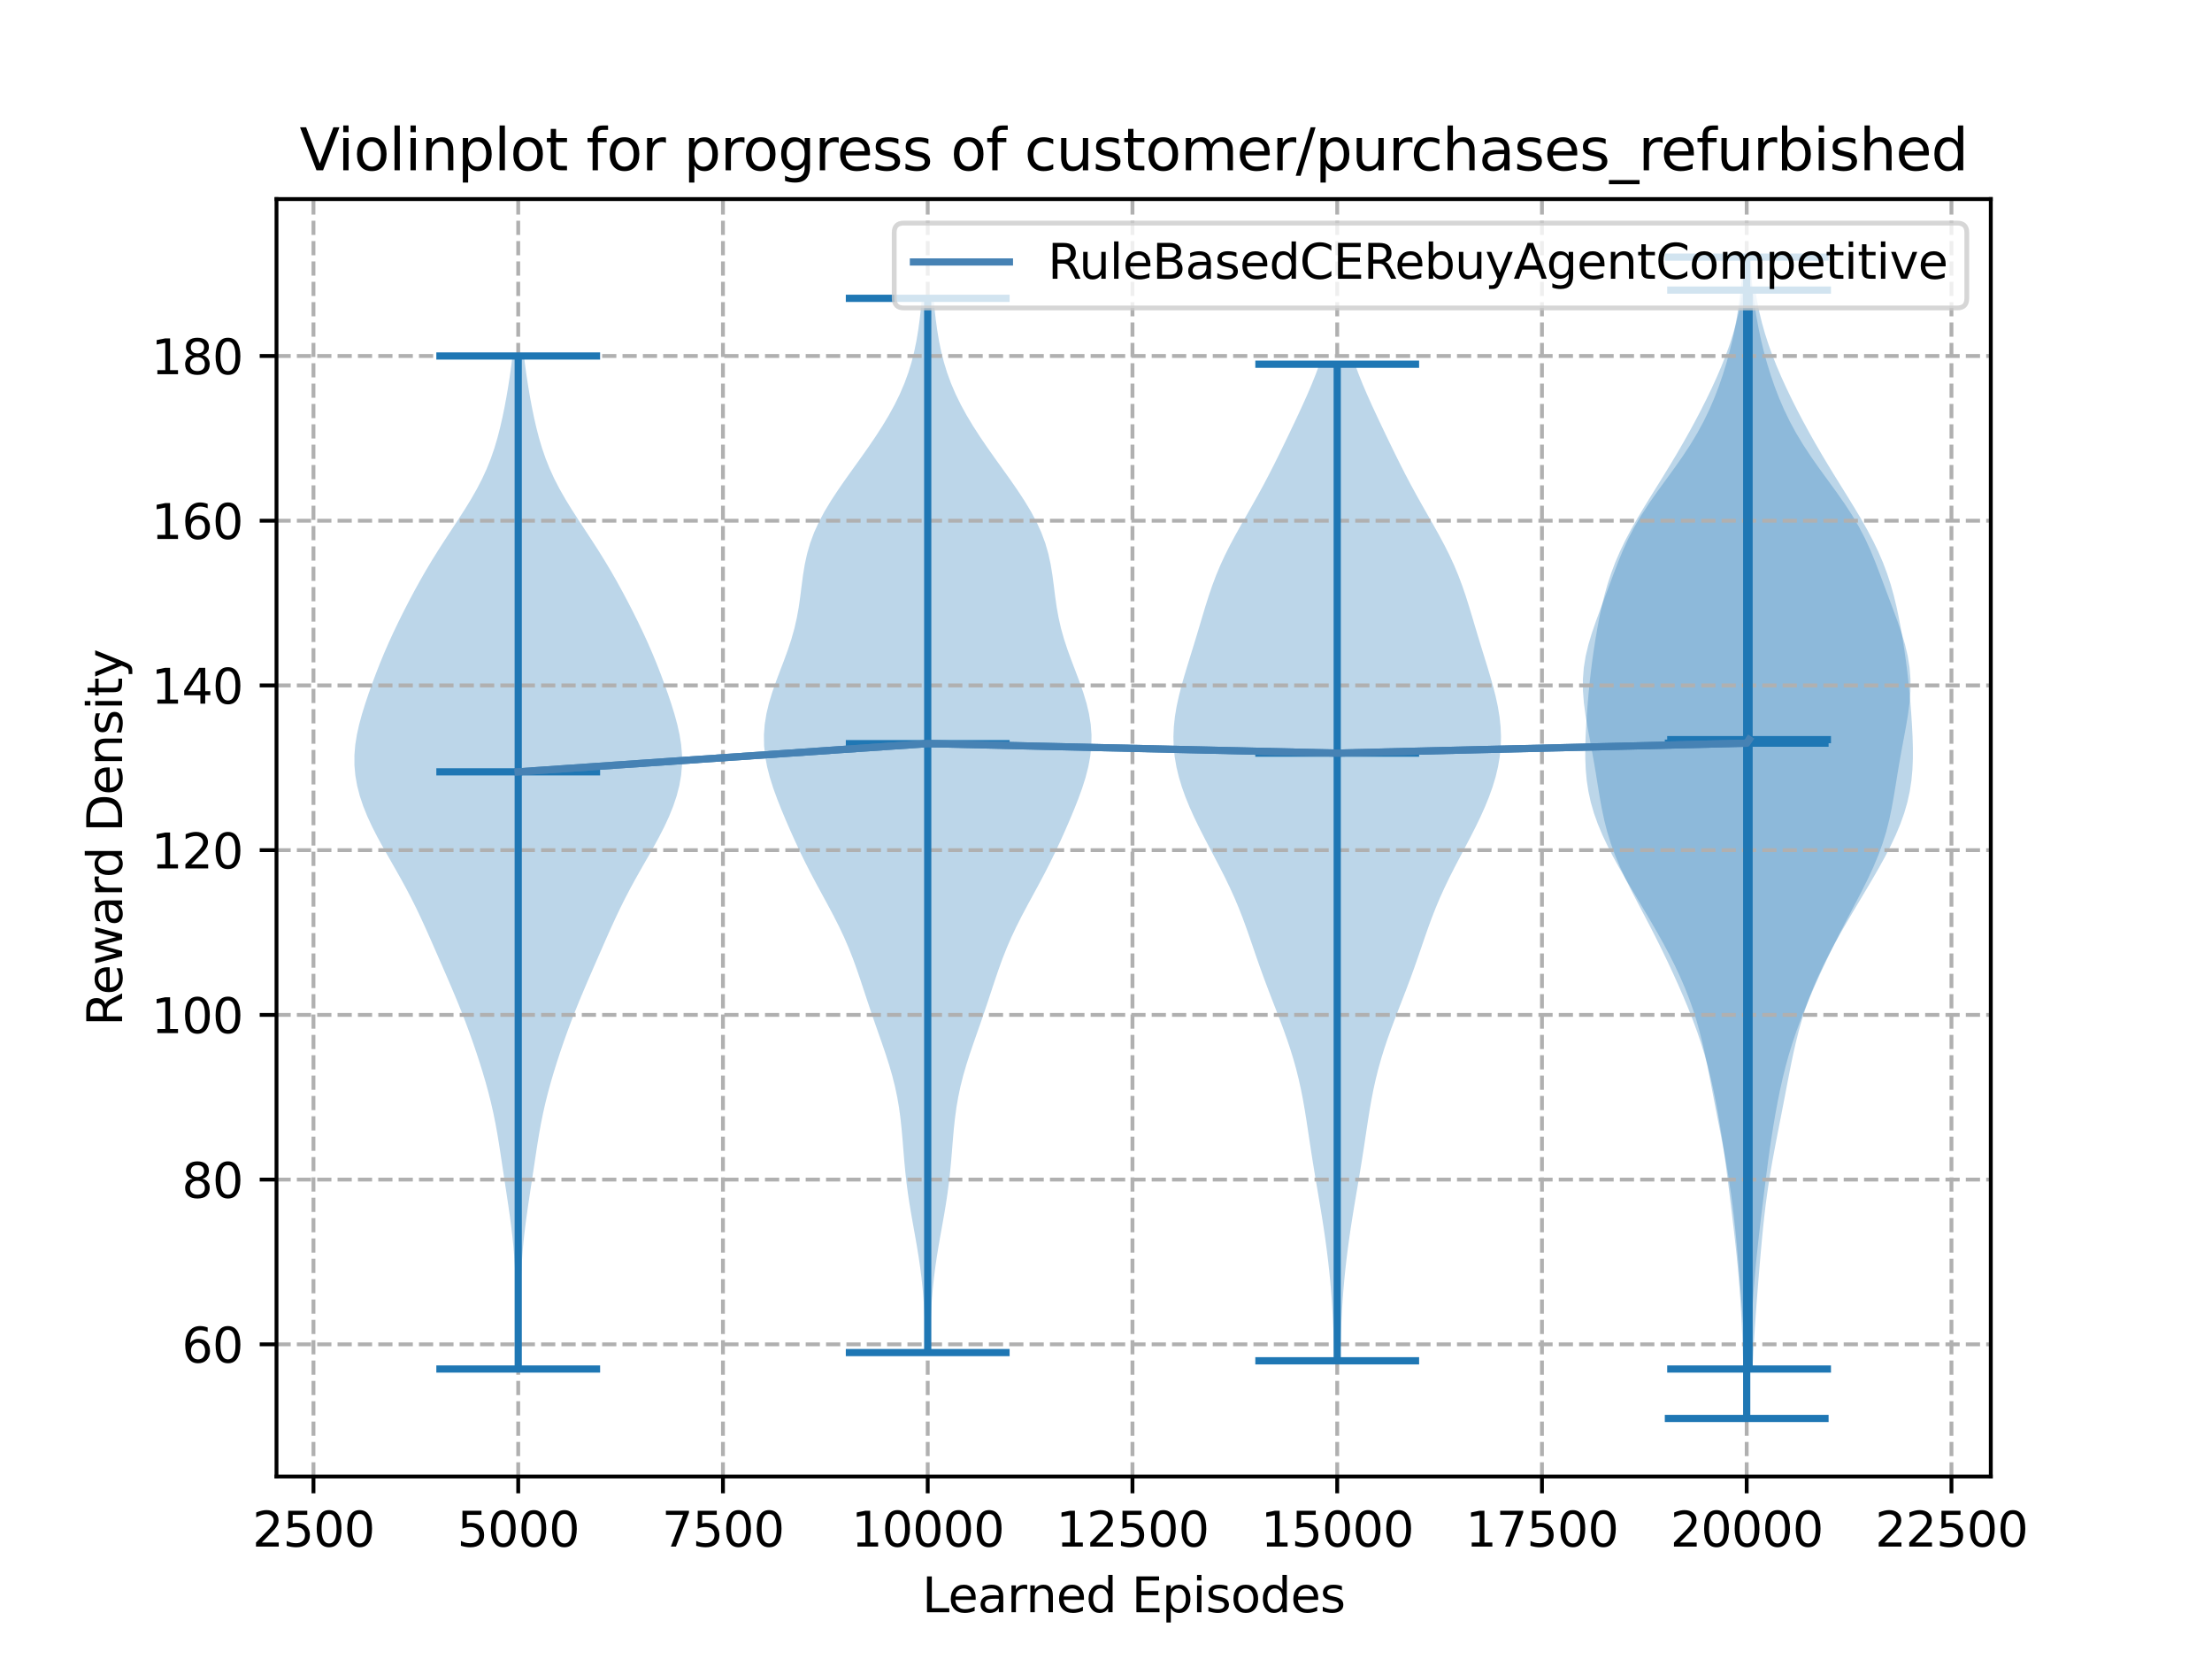 <?xml version="1.0" encoding="utf-8" standalone="no"?>
<!DOCTYPE svg PUBLIC "-//W3C//DTD SVG 1.1//EN"
  "http://www.w3.org/Graphics/SVG/1.1/DTD/svg11.dtd">
<svg xmlns:xlink="http://www.w3.org/1999/xlink" width="460.8pt" height="345.6pt" viewBox="0 0 460.8 345.6" xmlns="http://www.w3.org/2000/svg" version="1.1">
 <defs>
  <style type="text/css">*{stroke-linejoin: round; stroke-linecap: butt}</style>
 </defs>
 <g id="figure_1">
  <g id="patch_1">
   <path d="M 0 345.6 
L 460.8 345.6 
L 460.8 0 
L 0 0 
z
" style="fill: #ffffff"/>
  </g>
  <g id="axes_1">
   <g id="patch_2">
    <path d="M 57.6 307.584 
L 414.72 307.584 
L 414.72 41.472 
L 57.6 41.472 
z
" style="fill: #ffffff"/>
   </g>
   <g id="PolyCollection_1">
    <path d="M 108.314 285.194 
L 107.596 285.194 
L 107.567 283.062 
L 107.545 280.93 
L 107.529 278.798 
L 107.518 276.667 
L 107.507 274.535 
L 107.492 272.403 
L 107.467 270.272 
L 107.423 268.14 
L 107.355 266.008 
L 107.255 263.877 
L 107.118 261.745 
L 106.942 259.613 
L 106.726 257.482 
L 106.474 255.35 
L 106.191 253.218 
L 105.885 251.087 
L 105.567 248.955 
L 105.243 246.823 
L 104.921 244.692 
L 104.601 242.56 
L 104.28 240.428 
L 103.949 238.297 
L 103.597 236.165 
L 103.21 234.033 
L 102.779 231.901 
L 102.296 229.77 
L 101.762 227.638 
L 101.178 225.506 
L 100.551 223.375 
L 99.887 221.243 
L 99.189 219.111 
L 98.459 216.98 
L 97.697 214.848 
L 96.901 212.716 
L 96.071 210.585 
L 95.207 208.453 
L 94.316 206.321 
L 93.404 204.19 
L 92.479 202.058 
L 91.55 199.926 
L 90.618 197.795 
L 89.681 195.663 
L 88.732 193.531 
L 87.758 191.399 
L 86.746 189.268 
L 85.685 187.136 
L 84.569 185.004 
L 83.402 182.873 
L 82.198 180.741 
L 80.977 178.609 
L 79.769 176.478 
L 78.605 174.346 
L 77.516 172.214 
L 76.529 170.083 
L 75.669 167.951 
L 74.954 165.819 
L 74.402 163.688 
L 74.027 161.556 
L 73.836 159.424 
L 73.833 157.293 
L 74.009 155.161 
L 74.348 153.029 
L 74.823 150.898 
L 75.406 148.766 
L 76.067 146.634 
L 76.783 144.502 
L 77.543 142.371 
L 78.34 140.239 
L 79.177 138.107 
L 80.059 135.976 
L 80.989 133.844 
L 81.967 131.712 
L 82.988 129.581 
L 84.048 127.449 
L 85.144 125.317 
L 86.275 123.186 
L 87.447 121.054 
L 88.667 118.922 
L 89.939 116.791 
L 91.265 114.659 
L 92.637 112.527 
L 94.037 110.396 
L 95.439 108.264 
L 96.812 106.132 
L 98.121 104 
L 99.337 101.869 
L 100.438 99.737 
L 101.413 97.605 
L 102.263 95.474 
L 102.996 93.342 
L 103.629 91.21 
L 104.181 89.079 
L 104.668 86.947 
L 105.105 84.815 
L 105.502 82.684 
L 105.864 80.552 
L 106.194 78.42 
L 106.494 76.289 
L 106.762 74.157 
L 109.147 74.157 
L 109.147 74.157 
L 109.416 76.289 
L 109.715 78.42 
L 110.046 80.552 
L 110.408 82.684 
L 110.805 84.815 
L 111.242 86.947 
L 111.729 89.079 
L 112.28 91.21 
L 112.914 93.342 
L 113.647 95.474 
L 114.497 97.605 
L 115.472 99.737 
L 116.573 101.869 
L 117.789 104 
L 119.098 106.132 
L 120.471 108.264 
L 121.873 110.396 
L 123.273 112.527 
L 124.644 114.659 
L 125.97 116.791 
L 127.243 118.922 
L 128.462 121.054 
L 129.634 123.186 
L 130.766 125.317 
L 131.862 127.449 
L 132.922 129.581 
L 133.943 131.712 
L 134.92 133.844 
L 135.85 135.976 
L 136.733 138.107 
L 137.57 140.239 
L 138.367 142.371 
L 139.126 144.502 
L 139.843 146.634 
L 140.504 148.766 
L 141.086 150.898 
L 141.562 153.029 
L 141.901 155.161 
L 142.077 157.293 
L 142.073 159.424 
L 141.883 161.556 
L 141.507 163.688 
L 140.956 165.819 
L 140.241 167.951 
L 139.38 170.083 
L 138.394 172.214 
L 137.304 174.346 
L 136.141 176.478 
L 134.933 178.609 
L 133.712 180.741 
L 132.507 182.873 
L 131.341 185.004 
L 130.225 187.136 
L 129.164 189.268 
L 128.152 191.399 
L 127.178 193.531 
L 126.229 195.663 
L 125.292 197.795 
L 124.36 199.926 
L 123.43 202.058 
L 122.506 204.19 
L 121.594 206.321 
L 120.702 208.453 
L 119.839 210.585 
L 119.008 212.716 
L 118.212 214.848 
L 117.45 216.98 
L 116.721 219.111 
L 116.023 221.243 
L 115.358 223.375 
L 114.731 225.506 
L 114.148 227.638 
L 113.613 229.77 
L 113.131 231.901 
L 112.7 234.033 
L 112.313 236.165 
L 111.961 238.297 
L 111.63 240.428 
L 111.309 242.56 
L 110.989 244.692 
L 110.666 246.823 
L 110.343 248.955 
L 110.024 251.087 
L 109.719 253.218 
L 109.436 255.35 
L 109.184 257.482 
L 108.968 259.613 
L 108.792 261.745 
L 108.655 263.877 
L 108.555 266.008 
L 108.486 268.14 
L 108.443 270.272 
L 108.417 272.403 
L 108.402 274.535 
L 108.392 276.667 
L 108.38 278.798 
L 108.365 280.93 
L 108.343 283.062 
L 108.314 285.194 
z
" clip-path="url(#p8c1a669b69)" style="fill: #1f77b4; fill-opacity: 0.3"/>
   </g>
   <g id="PolyCollection_2">
    <path d="M 193.651 281.762 
L 192.869 281.762 
L 192.811 279.544 
L 192.74 277.325 
L 192.651 275.107 
L 192.536 272.889 
L 192.388 270.67 
L 192.2 268.452 
L 191.966 266.234 
L 191.686 264.015 
L 191.361 261.797 
L 190.999 259.579 
L 190.611 257.36 
L 190.213 255.142 
L 189.822 252.924 
L 189.453 250.705 
L 189.12 248.487 
L 188.83 246.269 
L 188.585 244.05 
L 188.377 241.832 
L 188.194 239.614 
L 188.017 237.395 
L 187.821 235.177 
L 187.583 232.959 
L 187.282 230.74 
L 186.902 228.522 
L 186.431 226.304 
L 185.871 224.085 
L 185.228 221.867 
L 184.519 219.649 
L 183.765 217.43 
L 182.989 215.212 
L 182.211 212.994 
L 181.447 210.775 
L 180.702 208.557 
L 179.97 206.339 
L 179.236 204.12 
L 178.478 201.902 
L 177.672 199.684 
L 176.796 197.465 
L 175.836 195.247 
L 174.79 193.029 
L 173.667 190.81 
L 172.488 188.592 
L 171.283 186.374 
L 170.08 184.155 
L 168.905 181.937 
L 167.773 179.719 
L 166.689 177.5 
L 165.652 175.282 
L 164.654 173.064 
L 163.691 170.845 
L 162.765 168.627 
L 161.889 166.409 
L 161.084 164.19 
L 160.379 161.972 
L 159.807 159.754 
L 159.396 157.535 
L 159.169 155.317 
L 159.138 153.099 
L 159.306 150.88 
L 159.665 148.662 
L 160.195 146.444 
L 160.868 144.225 
L 161.645 142.007 
L 162.48 139.789 
L 163.326 137.57 
L 164.134 135.352 
L 164.864 133.133 
L 165.488 130.915 
L 165.994 128.697 
L 166.393 126.478 
L 166.71 124.26 
L 166.988 122.042 
L 167.281 119.823 
L 167.642 117.605 
L 168.123 115.387 
L 168.762 113.168 
L 169.584 110.95 
L 170.593 108.732 
L 171.78 106.513 
L 173.12 104.295 
L 174.578 102.077 
L 176.118 99.858 
L 177.701 97.64 
L 179.291 95.422 
L 180.856 93.203 
L 182.367 90.985 
L 183.8 88.767 
L 185.135 86.548 
L 186.352 84.33 
L 187.44 82.112 
L 188.391 79.893 
L 189.204 77.675 
L 189.886 75.457 
L 190.447 73.238 
L 190.905 71.02 
L 191.276 68.802 
L 191.581 66.583 
L 191.836 64.365 
L 192.055 62.147 
L 194.465 62.147 
L 194.465 62.147 
L 194.684 64.365 
L 194.939 66.583 
L 195.244 68.802 
L 195.615 71.02 
L 196.073 73.238 
L 196.634 75.457 
L 197.316 77.675 
L 198.129 79.893 
L 199.08 82.112 
L 200.168 84.33 
L 201.385 86.548 
L 202.72 88.767 
L 204.153 90.985 
L 205.664 93.203 
L 207.229 95.422 
L 208.819 97.64 
L 210.402 99.858 
L 211.942 102.077 
L 213.4 104.295 
L 214.74 106.513 
L 215.927 108.732 
L 216.936 110.95 
L 217.758 113.168 
L 218.397 115.387 
L 218.878 117.605 
L 219.239 119.823 
L 219.532 122.042 
L 219.81 124.26 
L 220.127 126.478 
L 220.526 128.697 
L 221.032 130.915 
L 221.656 133.133 
L 222.386 135.352 
L 223.194 137.57 
L 224.04 139.789 
L 224.875 142.007 
L 225.652 144.225 
L 226.325 146.444 
L 226.855 148.662 
L 227.214 150.88 
L 227.382 153.099 
L 227.351 155.317 
L 227.124 157.535 
L 226.713 159.754 
L 226.141 161.972 
L 225.436 164.19 
L 224.631 166.409 
L 223.755 168.627 
L 222.829 170.845 
L 221.866 173.064 
L 220.868 175.282 
L 219.831 177.5 
L 218.747 179.719 
L 217.615 181.937 
L 216.44 184.155 
L 215.237 186.374 
L 214.032 188.592 
L 212.853 190.81 
L 211.73 193.029 
L 210.684 195.247 
L 209.724 197.465 
L 208.848 199.684 
L 208.042 201.902 
L 207.284 204.12 
L 206.551 206.339 
L 205.818 208.557 
L 205.073 210.775 
L 204.309 212.994 
L 203.531 215.212 
L 202.755 217.43 
L 202.001 219.649 
L 201.292 221.867 
L 200.649 224.085 
L 200.089 226.304 
L 199.618 228.522 
L 199.238 230.74 
L 198.937 232.959 
L 198.699 235.177 
L 198.504 237.395 
L 198.326 239.614 
L 198.143 241.832 
L 197.935 244.05 
L 197.69 246.269 
L 197.4 248.487 
L 197.067 250.705 
L 196.698 252.924 
L 196.307 255.142 
L 195.909 257.36 
L 195.521 259.579 
L 195.159 261.797 
L 194.834 264.015 
L 194.554 266.234 
L 194.32 268.452 
L 194.132 270.67 
L 193.984 272.889 
L 193.869 275.107 
L 193.78 277.325 
L 193.709 279.544 
L 193.651 281.762 
z
" clip-path="url(#p8c1a669b69)" style="fill: #1f77b4; fill-opacity: 0.3"/>
   </g>
   <g id="PolyCollection_3">
    <path d="M 279.139 283.478 
L 277.991 283.478 
L 277.924 281.381 
L 277.851 279.284 
L 277.771 277.187 
L 277.677 275.09 
L 277.566 272.993 
L 277.434 270.896 
L 277.277 268.799 
L 277.094 266.702 
L 276.885 264.605 
L 276.65 262.508 
L 276.39 260.411 
L 276.108 258.314 
L 275.804 256.217 
L 275.482 254.119 
L 275.144 252.022 
L 274.794 249.925 
L 274.439 247.828 
L 274.084 245.731 
L 273.735 243.634 
L 273.396 241.537 
L 273.069 239.44 
L 272.751 237.343 
L 272.437 235.246 
L 272.116 233.149 
L 271.777 231.052 
L 271.407 228.955 
L 270.994 226.858 
L 270.528 224.761 
L 270.003 222.664 
L 269.415 220.567 
L 268.766 218.47 
L 268.06 216.373 
L 267.308 214.276 
L 266.52 212.179 
L 265.711 210.082 
L 264.897 207.985 
L 264.092 205.888 
L 263.306 203.791 
L 262.545 201.694 
L 261.808 199.597 
L 261.087 197.5 
L 260.368 195.403 
L 259.633 193.306 
L 258.863 191.209 
L 258.042 189.112 
L 257.158 187.015 
L 256.208 184.918 
L 255.196 182.821 
L 254.133 180.724 
L 253.038 178.627 
L 251.931 176.53 
L 250.834 174.433 
L 249.768 172.336 
L 248.754 170.239 
L 247.811 168.142 
L 246.955 166.045 
L 246.203 163.948 
L 245.57 161.851 
L 245.069 159.754 
L 244.711 157.657 
L 244.502 155.559 
L 244.443 153.462 
L 244.532 151.365 
L 244.758 149.268 
L 245.107 147.171 
L 245.56 145.074 
L 246.095 142.977 
L 246.689 140.88 
L 247.32 138.783 
L 247.967 136.686 
L 248.615 134.589 
L 249.254 132.492 
L 249.883 130.395 
L 250.507 128.298 
L 251.142 126.201 
L 251.807 124.104 
L 252.524 122.007 
L 253.312 119.91 
L 254.186 117.813 
L 255.151 115.716 
L 256.201 113.619 
L 257.323 111.522 
L 258.494 109.425 
L 259.689 107.328 
L 260.883 105.231 
L 262.058 103.134 
L 263.2 101.037 
L 264.305 98.94 
L 265.376 96.843 
L 266.42 94.746 
L 267.444 92.649 
L 268.454 90.552 
L 269.455 88.455 
L 270.444 86.358 
L 271.413 84.261 
L 272.353 82.164 
L 273.25 80.067 
L 274.09 77.97 
L 274.862 75.873 
L 282.269 75.873 
L 282.269 75.873 
L 283.04 77.97 
L 283.881 80.067 
L 284.777 82.164 
L 285.717 84.261 
L 286.687 86.358 
L 287.675 88.455 
L 288.676 90.552 
L 289.687 92.649 
L 290.711 94.746 
L 291.754 96.843 
L 292.825 98.94 
L 293.931 101.037 
L 295.073 103.134 
L 296.247 105.231 
L 297.442 107.328 
L 298.637 109.425 
L 299.807 111.522 
L 300.929 113.619 
L 301.98 115.716 
L 302.944 117.813 
L 303.818 119.91 
L 304.606 122.007 
L 305.323 124.104 
L 305.988 126.201 
L 306.623 128.298 
L 307.248 130.395 
L 307.877 132.492 
L 308.516 134.589 
L 309.164 136.686 
L 309.811 138.783 
L 310.442 140.88 
L 311.036 142.977 
L 311.571 145.074 
L 312.024 147.171 
L 312.373 149.268 
L 312.599 151.365 
L 312.687 153.462 
L 312.629 155.559 
L 312.42 157.657 
L 312.062 159.754 
L 311.561 161.851 
L 310.928 163.948 
L 310.176 166.045 
L 309.32 168.142 
L 308.376 170.239 
L 307.362 172.336 
L 306.296 174.433 
L 305.199 176.53 
L 304.092 178.627 
L 302.997 180.724 
L 301.935 182.821 
L 300.923 184.918 
L 299.972 187.015 
L 299.089 189.112 
L 298.267 191.209 
L 297.497 193.306 
L 296.762 195.403 
L 296.044 197.5 
L 295.323 199.597 
L 294.586 201.694 
L 293.825 203.791 
L 293.039 205.888 
L 292.233 207.985 
L 291.419 210.082 
L 290.61 212.179 
L 289.823 214.276 
L 289.07 216.373 
L 288.365 218.47 
L 287.716 220.567 
L 287.128 222.664 
L 286.602 224.761 
L 286.136 226.858 
L 285.723 228.955 
L 285.353 231.052 
L 285.014 233.149 
L 284.693 235.246 
L 284.379 237.343 
L 284.061 239.44 
L 283.734 241.537 
L 283.395 243.634 
L 283.046 245.731 
L 282.691 247.828 
L 282.336 249.925 
L 281.987 252.022 
L 281.649 254.119 
L 281.326 256.217 
L 281.023 258.314 
L 280.74 260.411 
L 280.481 262.508 
L 280.246 264.605 
L 280.036 266.702 
L 279.853 268.799 
L 279.697 270.896 
L 279.564 272.993 
L 279.453 275.09 
L 279.36 277.187 
L 279.279 279.284 
L 279.207 281.381 
L 279.139 283.478 
z
" clip-path="url(#p8c1a669b69)" style="fill: #1f77b4; fill-opacity: 0.3"/>
   </g>
   <g id="PolyCollection_4">
    <path d="M 364.318 295.488 
L 363.423 295.488 
L 363.364 293.044 
L 363.306 290.601 
L 363.246 288.157 
L 363.182 285.713 
L 363.112 283.27 
L 363.033 280.826 
L 362.942 278.383 
L 362.836 275.939 
L 362.712 273.495 
L 362.567 271.052 
L 362.398 268.608 
L 362.206 266.164 
L 361.988 263.721 
L 361.746 261.277 
L 361.485 258.833 
L 361.208 256.39 
L 360.92 253.946 
L 360.625 251.503 
L 360.327 249.059 
L 360.024 246.615 
L 359.713 244.172 
L 359.39 241.728 
L 359.049 239.284 
L 358.685 236.841 
L 358.295 234.397 
L 357.875 231.953 
L 357.421 229.51 
L 356.926 227.066 
L 356.38 224.623 
L 355.775 222.179 
L 355.1 219.735 
L 354.348 217.292 
L 353.52 214.848 
L 352.618 212.404 
L 351.652 209.961 
L 350.631 207.517 
L 349.566 205.073 
L 348.461 202.63 
L 347.32 200.186 
L 346.142 197.743 
L 344.925 195.299 
L 343.674 192.855 
L 342.397 190.412 
L 341.113 187.968 
L 339.845 185.524 
L 338.627 183.081 
L 337.491 180.637 
L 336.466 178.193 
L 335.574 175.75 
L 334.82 173.306 
L 334.196 170.863 
L 333.679 168.419 
L 333.238 165.975 
L 332.835 163.532 
L 332.44 161.088 
L 332.027 158.644 
L 331.59 156.201 
L 331.134 153.757 
L 330.683 151.313 
L 330.274 148.87 
L 329.952 146.426 
L 329.763 143.983 
L 329.748 141.539 
L 329.934 139.095 
L 330.326 136.652 
L 330.91 134.208 
L 331.648 131.764 
L 332.493 129.321 
L 333.395 126.877 
L 334.313 124.433 
L 335.226 121.99 
L 336.138 119.546 
L 337.076 117.103 
L 338.082 114.659 
L 339.202 112.215 
L 340.473 109.772 
L 341.912 107.328 
L 343.507 104.884 
L 345.222 102.441 
L 347 99.997 
L 348.777 97.553 
L 350.493 95.11 
L 352.102 92.666 
L 353.573 90.223 
L 354.899 87.779 
L 356.082 85.335 
L 357.135 82.892 
L 358.075 80.448 
L 358.914 78.004 
L 359.664 75.561 
L 360.331 73.117 
L 360.919 70.673 
L 361.433 68.23 
L 361.875 65.786 
L 362.25 63.343 
L 362.563 60.899 
L 362.821 58.455 
L 363.032 56.012 
L 363.203 53.568 
L 364.538 53.568 
L 364.538 53.568 
L 364.709 56.012 
L 364.92 58.455 
L 365.178 60.899 
L 365.491 63.343 
L 365.866 65.786 
L 366.308 68.23 
L 366.822 70.673 
L 367.41 73.117 
L 368.077 75.561 
L 368.827 78.004 
L 369.666 80.448 
L 370.606 82.892 
L 371.659 85.335 
L 372.842 87.779 
L 374.167 90.223 
L 375.639 92.666 
L 377.248 95.11 
L 378.964 97.553 
L 380.741 99.997 
L 382.519 102.441 
L 384.234 104.884 
L 385.829 107.328 
L 387.268 109.772 
L 388.539 112.215 
L 389.659 114.659 
L 390.665 117.103 
L 391.602 119.546 
L 392.515 121.99 
L 393.428 124.433 
L 394.346 126.877 
L 395.248 129.321 
L 396.093 131.764 
L 396.831 134.208 
L 397.414 136.652 
L 397.807 139.095 
L 397.993 141.539 
L 397.978 143.983 
L 397.789 146.426 
L 397.467 148.87 
L 397.058 151.313 
L 396.607 153.757 
L 396.151 156.201 
L 395.714 158.644 
L 395.301 161.088 
L 394.906 163.532 
L 394.503 165.975 
L 394.062 168.419 
L 393.545 170.863 
L 392.921 173.306 
L 392.167 175.75 
L 391.274 178.193 
L 390.25 180.637 
L 389.114 183.081 
L 387.896 185.524 
L 386.628 187.968 
L 385.343 190.412 
L 384.067 192.855 
L 382.816 195.299 
L 381.599 197.743 
L 380.421 200.186 
L 379.279 202.63 
L 378.175 205.073 
L 377.109 207.517 
L 376.089 209.961 
L 375.123 212.404 
L 374.221 214.848 
L 373.392 217.292 
L 372.641 219.735 
L 371.966 222.179 
L 371.361 224.623 
L 370.815 227.066 
L 370.32 229.51 
L 369.866 231.953 
L 369.446 234.397 
L 369.056 236.841 
L 368.692 239.284 
L 368.351 241.728 
L 368.028 244.172 
L 367.717 246.615 
L 367.414 249.059 
L 367.115 251.503 
L 366.821 253.946 
L 366.533 256.39 
L 366.256 258.833 
L 365.994 261.277 
L 365.753 263.721 
L 365.535 266.164 
L 365.342 268.608 
L 365.174 271.052 
L 365.029 273.495 
L 364.905 275.939 
L 364.799 278.383 
L 364.708 280.826 
L 364.629 283.27 
L 364.559 285.713 
L 364.495 288.157 
L 364.435 290.601 
L 364.377 293.044 
L 364.318 295.488 
z
" clip-path="url(#p8c1a669b69)" style="fill: #1f77b4; fill-opacity: 0.3"/>
   </g>
   <g id="PolyCollection_5">
    <path d="M 365.075 285.194 
L 363.656 285.194 
L 363.539 282.923 
L 363.413 280.653 
L 363.277 278.383 
L 363.13 276.112 
L 362.972 273.842 
L 362.805 271.572 
L 362.629 269.301 
L 362.447 267.031 
L 362.26 264.761 
L 362.069 262.49 
L 361.87 260.22 
L 361.662 257.95 
L 361.44 255.679 
L 361.196 253.409 
L 360.926 251.139 
L 360.626 248.868 
L 360.293 246.598 
L 359.929 244.328 
L 359.537 242.057 
L 359.121 239.787 
L 358.689 237.517 
L 358.248 235.246 
L 357.804 232.976 
L 357.361 230.706 
L 356.923 228.435 
L 356.487 226.165 
L 356.049 223.895 
L 355.597 221.624 
L 355.121 219.354 
L 354.605 217.084 
L 354.034 214.813 
L 353.394 212.543 
L 352.675 210.273 
L 351.869 208.002 
L 350.974 205.732 
L 349.99 203.462 
L 348.923 201.191 
L 347.78 198.921 
L 346.57 196.651 
L 345.304 194.38 
L 343.995 192.11 
L 342.655 189.84 
L 341.3 187.569 
L 339.944 185.299 
L 338.605 183.029 
L 337.301 180.758 
L 336.053 178.488 
L 334.882 176.218 
L 333.81 173.947 
L 332.86 171.677 
L 332.05 169.407 
L 331.393 167.136 
L 330.894 164.866 
L 330.547 162.596 
L 330.338 160.325 
L 330.245 158.055 
L 330.243 155.785 
L 330.308 153.514 
L 330.419 151.244 
L 330.563 148.974 
L 330.734 146.703 
L 330.93 144.433 
L 331.154 142.163 
L 331.41 139.892 
L 331.699 137.622 
L 332.02 135.352 
L 332.375 133.082 
L 332.766 130.811 
L 333.198 128.541 
L 333.682 126.271 
L 334.235 124 
L 334.873 121.73 
L 335.614 119.46 
L 336.47 117.189 
L 337.446 114.919 
L 338.54 112.649 
L 339.739 110.378 
L 341.027 108.108 
L 342.379 105.838 
L 343.772 103.567 
L 345.182 101.297 
L 346.588 99.027 
L 347.975 96.756 
L 349.332 94.486 
L 350.65 92.216 
L 351.926 89.945 
L 353.159 87.675 
L 354.348 85.405 
L 355.49 83.134 
L 356.582 80.864 
L 357.618 78.594 
L 358.591 76.323 
L 359.491 74.053 
L 360.312 71.783 
L 361.045 69.512 
L 361.687 67.242 
L 362.237 64.972 
L 362.698 62.701 
L 363.076 60.431 
L 365.654 60.431 
L 365.654 60.431 
L 366.033 62.701 
L 366.494 64.972 
L 367.044 67.242 
L 367.685 69.512 
L 368.419 71.783 
L 369.239 74.053 
L 370.14 76.323 
L 371.112 78.594 
L 372.149 80.864 
L 373.241 83.134 
L 374.383 85.405 
L 375.571 87.675 
L 376.804 89.945 
L 378.081 92.216 
L 379.399 94.486 
L 380.755 96.756 
L 382.142 99.027 
L 383.549 101.297 
L 384.959 103.567 
L 386.351 105.838 
L 387.704 108.108 
L 388.991 110.378 
L 390.19 112.649 
L 391.284 114.919 
L 392.26 117.189 
L 393.116 119.46 
L 393.857 121.73 
L 394.495 124 
L 395.048 126.271 
L 395.533 128.541 
L 395.965 130.811 
L 396.355 133.082 
L 396.71 135.352 
L 397.032 137.622 
L 397.32 139.892 
L 397.576 142.163 
L 397.801 144.433 
L 397.997 146.703 
L 398.167 148.974 
L 398.311 151.244 
L 398.422 153.514 
L 398.487 155.785 
L 398.486 158.055 
L 398.393 160.325 
L 398.184 162.596 
L 397.836 164.866 
L 397.337 167.136 
L 396.68 169.407 
L 395.87 171.677 
L 394.92 173.947 
L 393.849 176.218 
L 392.677 178.488 
L 391.429 180.758 
L 390.125 183.029 
L 388.786 185.299 
L 387.431 187.569 
L 386.075 189.84 
L 384.736 192.11 
L 383.426 194.38 
L 382.16 196.651 
L 380.95 198.921 
L 379.807 201.191 
L 378.74 203.462 
L 377.757 205.732 
L 376.862 208.002 
L 376.056 210.273 
L 375.336 212.543 
L 374.697 214.813 
L 374.126 217.084 
L 373.609 219.354 
L 373.133 221.624 
L 372.682 223.895 
L 372.243 226.165 
L 371.807 228.435 
L 371.369 230.706 
L 370.927 232.976 
L 370.483 235.246 
L 370.041 237.517 
L 369.609 239.787 
L 369.194 242.057 
L 368.801 244.328 
L 368.437 246.598 
L 368.104 248.868 
L 367.804 251.139 
L 367.534 253.409 
L 367.291 255.679 
L 367.068 257.95 
L 366.86 260.22 
L 366.662 262.49 
L 366.47 264.761 
L 366.283 267.031 
L 366.101 269.301 
L 365.926 271.572 
L 365.758 273.842 
L 365.601 276.112 
L 365.454 278.383 
L 365.317 280.653 
L 365.191 282.923 
L 365.075 285.194 
z
" clip-path="url(#p8c1a669b69)" style="fill: #1f77b4; fill-opacity: 0.3"/>
   </g>
   <g id="matplotlib.axis_1">
    <g id="xtick_1">
     <g id="line2d_1">
      <path d="M 65.302 307.584 
L 65.302 41.472 
" clip-path="url(#p8c1a669b69)" style="fill: none; stroke-dasharray: 2.96,1.28; stroke-dashoffset: 0; stroke: #b0b0b0; stroke-width: 0.8"/>
     </g>
     <g id="line2d_2">
      <defs>
       <path id="mb555df06bb" d="M 0 0 
L 0 3.5 
" style="stroke: #000000; stroke-width: 0.8"/>
      </defs>
      <g>
       <use xlink:href="#mb555df06bb" x="65.302" y="307.584" style="stroke: #000000; stroke-width: 0.8"/>
      </g>
     </g>
     <g id="text_1">
      <!-- 2500 -->
      <g transform="translate(52.577 322.182)scale(0.1 -0.1)">
       <defs>
        <path id="DejaVuSans-32" d="M 1228 531 
L 3431 531 
L 3431 0 
L 469 0 
L 469 531 
Q 828 903 1448 1529 
Q 2069 2156 2228 2338 
Q 2531 2678 2651 2914 
Q 2772 3150 2772 3378 
Q 2772 3750 2511 3984 
Q 2250 4219 1831 4219 
Q 1534 4219 1204 4116 
Q 875 4013 500 3803 
L 500 4441 
Q 881 4594 1212 4672 
Q 1544 4750 1819 4750 
Q 2544 4750 2975 4387 
Q 3406 4025 3406 3419 
Q 3406 3131 3298 2873 
Q 3191 2616 2906 2266 
Q 2828 2175 2409 1742 
Q 1991 1309 1228 531 
z
" transform="scale(0.016)"/>
        <path id="DejaVuSans-35" d="M 691 4666 
L 3169 4666 
L 3169 4134 
L 1269 4134 
L 1269 2991 
Q 1406 3038 1543 3061 
Q 1681 3084 1819 3084 
Q 2600 3084 3056 2656 
Q 3513 2228 3513 1497 
Q 3513 744 3044 326 
Q 2575 -91 1722 -91 
Q 1428 -91 1123 -41 
Q 819 9 494 109 
L 494 744 
Q 775 591 1075 516 
Q 1375 441 1709 441 
Q 2250 441 2565 725 
Q 2881 1009 2881 1497 
Q 2881 1984 2565 2268 
Q 2250 2553 1709 2553 
Q 1456 2553 1204 2497 
Q 953 2441 691 2322 
L 691 4666 
z
" transform="scale(0.016)"/>
        <path id="DejaVuSans-30" d="M 2034 4250 
Q 1547 4250 1301 3770 
Q 1056 3291 1056 2328 
Q 1056 1369 1301 889 
Q 1547 409 2034 409 
Q 2525 409 2770 889 
Q 3016 1369 3016 2328 
Q 3016 3291 2770 3770 
Q 2525 4250 2034 4250 
z
M 2034 4750 
Q 2819 4750 3233 4129 
Q 3647 3509 3647 2328 
Q 3647 1150 3233 529 
Q 2819 -91 2034 -91 
Q 1250 -91 836 529 
Q 422 1150 422 2328 
Q 422 3509 836 4129 
Q 1250 4750 2034 4750 
z
" transform="scale(0.016)"/>
       </defs>
       <use xlink:href="#DejaVuSans-32"/>
       <use xlink:href="#DejaVuSans-35" x="63.623"/>
       <use xlink:href="#DejaVuSans-30" x="127.246"/>
       <use xlink:href="#DejaVuSans-30" x="190.869"/>
      </g>
     </g>
    </g>
    <g id="xtick_2">
     <g id="line2d_3">
      <path d="M 107.955 307.584 
L 107.955 41.472 
" clip-path="url(#p8c1a669b69)" style="fill: none; stroke-dasharray: 2.96,1.28; stroke-dashoffset: 0; stroke: #b0b0b0; stroke-width: 0.8"/>
     </g>
     <g id="line2d_4">
      <g>
       <use xlink:href="#mb555df06bb" x="107.955" y="307.584" style="stroke: #000000; stroke-width: 0.8"/>
      </g>
     </g>
     <g id="text_2">
      <!-- 5000 -->
      <g transform="translate(95.23 322.182)scale(0.1 -0.1)">
       <use xlink:href="#DejaVuSans-35"/>
       <use xlink:href="#DejaVuSans-30" x="63.623"/>
       <use xlink:href="#DejaVuSans-30" x="127.246"/>
       <use xlink:href="#DejaVuSans-30" x="190.869"/>
      </g>
     </g>
    </g>
    <g id="xtick_3">
     <g id="line2d_5">
      <path d="M 150.607 307.584 
L 150.607 41.472 
" clip-path="url(#p8c1a669b69)" style="fill: none; stroke-dasharray: 2.96,1.28; stroke-dashoffset: 0; stroke: #b0b0b0; stroke-width: 0.8"/>
     </g>
     <g id="line2d_6">
      <g>
       <use xlink:href="#mb555df06bb" x="150.607" y="307.584" style="stroke: #000000; stroke-width: 0.8"/>
      </g>
     </g>
     <g id="text_3">
      <!-- 7500 -->
      <g transform="translate(137.882 322.182)scale(0.1 -0.1)">
       <defs>
        <path id="DejaVuSans-37" d="M 525 4666 
L 3525 4666 
L 3525 4397 
L 1831 0 
L 1172 0 
L 2766 4134 
L 525 4134 
L 525 4666 
z
" transform="scale(0.016)"/>
       </defs>
       <use xlink:href="#DejaVuSans-37"/>
       <use xlink:href="#DejaVuSans-35" x="63.623"/>
       <use xlink:href="#DejaVuSans-30" x="127.246"/>
       <use xlink:href="#DejaVuSans-30" x="190.869"/>
      </g>
     </g>
    </g>
    <g id="xtick_4">
     <g id="line2d_7">
      <path d="M 193.26 307.584 
L 193.26 41.472 
" clip-path="url(#p8c1a669b69)" style="fill: none; stroke-dasharray: 2.96,1.28; stroke-dashoffset: 0; stroke: #b0b0b0; stroke-width: 0.8"/>
     </g>
     <g id="line2d_8">
      <g>
       <use xlink:href="#mb555df06bb" x="193.26" y="307.584" style="stroke: #000000; stroke-width: 0.8"/>
      </g>
     </g>
     <g id="text_4">
      <!-- 10000 -->
      <g transform="translate(177.354 322.182)scale(0.1 -0.1)">
       <defs>
        <path id="DejaVuSans-31" d="M 794 531 
L 1825 531 
L 1825 4091 
L 703 3866 
L 703 4441 
L 1819 4666 
L 2450 4666 
L 2450 531 
L 3481 531 
L 3481 0 
L 794 0 
L 794 531 
z
" transform="scale(0.016)"/>
       </defs>
       <use xlink:href="#DejaVuSans-31"/>
       <use xlink:href="#DejaVuSans-30" x="63.623"/>
       <use xlink:href="#DejaVuSans-30" x="127.246"/>
       <use xlink:href="#DejaVuSans-30" x="190.869"/>
       <use xlink:href="#DejaVuSans-30" x="254.492"/>
      </g>
     </g>
    </g>
    <g id="xtick_5">
     <g id="line2d_9">
      <path d="M 235.913 307.584 
L 235.913 41.472 
" clip-path="url(#p8c1a669b69)" style="fill: none; stroke-dasharray: 2.96,1.28; stroke-dashoffset: 0; stroke: #b0b0b0; stroke-width: 0.8"/>
     </g>
     <g id="line2d_10">
      <g>
       <use xlink:href="#mb555df06bb" x="235.913" y="307.584" style="stroke: #000000; stroke-width: 0.8"/>
      </g>
     </g>
     <g id="text_5">
      <!-- 12500 -->
      <g transform="translate(220.006 322.182)scale(0.1 -0.1)">
       <use xlink:href="#DejaVuSans-31"/>
       <use xlink:href="#DejaVuSans-32" x="63.623"/>
       <use xlink:href="#DejaVuSans-35" x="127.246"/>
       <use xlink:href="#DejaVuSans-30" x="190.869"/>
       <use xlink:href="#DejaVuSans-30" x="254.492"/>
      </g>
     </g>
    </g>
    <g id="xtick_6">
     <g id="line2d_11">
      <path d="M 278.565 307.584 
L 278.565 41.472 
" clip-path="url(#p8c1a669b69)" style="fill: none; stroke-dasharray: 2.96,1.28; stroke-dashoffset: 0; stroke: #b0b0b0; stroke-width: 0.8"/>
     </g>
     <g id="line2d_12">
      <g>
       <use xlink:href="#mb555df06bb" x="278.565" y="307.584" style="stroke: #000000; stroke-width: 0.8"/>
      </g>
     </g>
     <g id="text_6">
      <!-- 15000 -->
      <g transform="translate(262.659 322.182)scale(0.1 -0.1)">
       <use xlink:href="#DejaVuSans-31"/>
       <use xlink:href="#DejaVuSans-35" x="63.623"/>
       <use xlink:href="#DejaVuSans-30" x="127.246"/>
       <use xlink:href="#DejaVuSans-30" x="190.869"/>
       <use xlink:href="#DejaVuSans-30" x="254.492"/>
      </g>
     </g>
    </g>
    <g id="xtick_7">
     <g id="line2d_13">
      <path d="M 321.218 307.584 
L 321.218 41.472 
" clip-path="url(#p8c1a669b69)" style="fill: none; stroke-dasharray: 2.96,1.28; stroke-dashoffset: 0; stroke: #b0b0b0; stroke-width: 0.8"/>
     </g>
     <g id="line2d_14">
      <g>
       <use xlink:href="#mb555df06bb" x="321.218" y="307.584" style="stroke: #000000; stroke-width: 0.8"/>
      </g>
     </g>
     <g id="text_7">
      <!-- 17500 -->
      <g transform="translate(305.312 322.182)scale(0.1 -0.1)">
       <use xlink:href="#DejaVuSans-31"/>
       <use xlink:href="#DejaVuSans-37" x="63.623"/>
       <use xlink:href="#DejaVuSans-35" x="127.246"/>
       <use xlink:href="#DejaVuSans-30" x="190.869"/>
       <use xlink:href="#DejaVuSans-30" x="254.492"/>
      </g>
     </g>
    </g>
    <g id="xtick_8">
     <g id="line2d_15">
      <path d="M 363.87 307.584 
L 363.87 41.472 
" clip-path="url(#p8c1a669b69)" style="fill: none; stroke-dasharray: 2.96,1.28; stroke-dashoffset: 0; stroke: #b0b0b0; stroke-width: 0.8"/>
     </g>
     <g id="line2d_16">
      <g>
       <use xlink:href="#mb555df06bb" x="363.87" y="307.584" style="stroke: #000000; stroke-width: 0.8"/>
      </g>
     </g>
     <g id="text_8">
      <!-- 20000 -->
      <g transform="translate(347.964 322.182)scale(0.1 -0.1)">
       <use xlink:href="#DejaVuSans-32"/>
       <use xlink:href="#DejaVuSans-30" x="63.623"/>
       <use xlink:href="#DejaVuSans-30" x="127.246"/>
       <use xlink:href="#DejaVuSans-30" x="190.869"/>
       <use xlink:href="#DejaVuSans-30" x="254.492"/>
      </g>
     </g>
    </g>
    <g id="xtick_9">
     <g id="line2d_17">
      <path d="M 406.523 307.584 
L 406.523 41.472 
" clip-path="url(#p8c1a669b69)" style="fill: none; stroke-dasharray: 2.96,1.28; stroke-dashoffset: 0; stroke: #b0b0b0; stroke-width: 0.8"/>
     </g>
     <g id="line2d_18">
      <g>
       <use xlink:href="#mb555df06bb" x="406.523" y="307.584" style="stroke: #000000; stroke-width: 0.8"/>
      </g>
     </g>
     <g id="text_9">
      <!-- 22500 -->
      <g transform="translate(390.617 322.182)scale(0.1 -0.1)">
       <use xlink:href="#DejaVuSans-32"/>
       <use xlink:href="#DejaVuSans-32" x="63.623"/>
       <use xlink:href="#DejaVuSans-35" x="127.246"/>
       <use xlink:href="#DejaVuSans-30" x="190.869"/>
       <use xlink:href="#DejaVuSans-30" x="254.492"/>
      </g>
     </g>
    </g>
    <g id="text_10">
     <!-- Learned Episodes -->
     <g transform="translate(192.102 335.861)scale(0.1 -0.1)">
      <defs>
       <path id="DejaVuSans-4c" d="M 628 4666 
L 1259 4666 
L 1259 531 
L 3531 531 
L 3531 0 
L 628 0 
L 628 4666 
z
" transform="scale(0.016)"/>
       <path id="DejaVuSans-65" d="M 3597 1894 
L 3597 1613 
L 953 1613 
Q 991 1019 1311 708 
Q 1631 397 2203 397 
Q 2534 397 2845 478 
Q 3156 559 3463 722 
L 3463 178 
Q 3153 47 2828 -22 
Q 2503 -91 2169 -91 
Q 1331 -91 842 396 
Q 353 884 353 1716 
Q 353 2575 817 3079 
Q 1281 3584 2069 3584 
Q 2775 3584 3186 3129 
Q 3597 2675 3597 1894 
z
M 3022 2063 
Q 3016 2534 2758 2815 
Q 2500 3097 2075 3097 
Q 1594 3097 1305 2825 
Q 1016 2553 972 2059 
L 3022 2063 
z
" transform="scale(0.016)"/>
       <path id="DejaVuSans-61" d="M 2194 1759 
Q 1497 1759 1228 1600 
Q 959 1441 959 1056 
Q 959 750 1161 570 
Q 1363 391 1709 391 
Q 2188 391 2477 730 
Q 2766 1069 2766 1631 
L 2766 1759 
L 2194 1759 
z
M 3341 1997 
L 3341 0 
L 2766 0 
L 2766 531 
Q 2569 213 2275 61 
Q 1981 -91 1556 -91 
Q 1019 -91 701 211 
Q 384 513 384 1019 
Q 384 1609 779 1909 
Q 1175 2209 1959 2209 
L 2766 2209 
L 2766 2266 
Q 2766 2663 2505 2880 
Q 2244 3097 1772 3097 
Q 1472 3097 1187 3025 
Q 903 2953 641 2809 
L 641 3341 
Q 956 3463 1253 3523 
Q 1550 3584 1831 3584 
Q 2591 3584 2966 3190 
Q 3341 2797 3341 1997 
z
" transform="scale(0.016)"/>
       <path id="DejaVuSans-72" d="M 2631 2963 
Q 2534 3019 2420 3045 
Q 2306 3072 2169 3072 
Q 1681 3072 1420 2755 
Q 1159 2438 1159 1844 
L 1159 0 
L 581 0 
L 581 3500 
L 1159 3500 
L 1159 2956 
Q 1341 3275 1631 3429 
Q 1922 3584 2338 3584 
Q 2397 3584 2469 3576 
Q 2541 3569 2628 3553 
L 2631 2963 
z
" transform="scale(0.016)"/>
       <path id="DejaVuSans-6e" d="M 3513 2113 
L 3513 0 
L 2938 0 
L 2938 2094 
Q 2938 2591 2744 2837 
Q 2550 3084 2163 3084 
Q 1697 3084 1428 2787 
Q 1159 2491 1159 1978 
L 1159 0 
L 581 0 
L 581 3500 
L 1159 3500 
L 1159 2956 
Q 1366 3272 1645 3428 
Q 1925 3584 2291 3584 
Q 2894 3584 3203 3211 
Q 3513 2838 3513 2113 
z
" transform="scale(0.016)"/>
       <path id="DejaVuSans-64" d="M 2906 2969 
L 2906 4863 
L 3481 4863 
L 3481 0 
L 2906 0 
L 2906 525 
Q 2725 213 2448 61 
Q 2172 -91 1784 -91 
Q 1150 -91 751 415 
Q 353 922 353 1747 
Q 353 2572 751 3078 
Q 1150 3584 1784 3584 
Q 2172 3584 2448 3432 
Q 2725 3281 2906 2969 
z
M 947 1747 
Q 947 1113 1208 752 
Q 1469 391 1925 391 
Q 2381 391 2643 752 
Q 2906 1113 2906 1747 
Q 2906 2381 2643 2742 
Q 2381 3103 1925 3103 
Q 1469 3103 1208 2742 
Q 947 2381 947 1747 
z
" transform="scale(0.016)"/>
       <path id="DejaVuSans-20" transform="scale(0.016)"/>
       <path id="DejaVuSans-45" d="M 628 4666 
L 3578 4666 
L 3578 4134 
L 1259 4134 
L 1259 2753 
L 3481 2753 
L 3481 2222 
L 1259 2222 
L 1259 531 
L 3634 531 
L 3634 0 
L 628 0 
L 628 4666 
z
" transform="scale(0.016)"/>
       <path id="DejaVuSans-70" d="M 1159 525 
L 1159 -1331 
L 581 -1331 
L 581 3500 
L 1159 3500 
L 1159 2969 
Q 1341 3281 1617 3432 
Q 1894 3584 2278 3584 
Q 2916 3584 3314 3078 
Q 3713 2572 3713 1747 
Q 3713 922 3314 415 
Q 2916 -91 2278 -91 
Q 1894 -91 1617 61 
Q 1341 213 1159 525 
z
M 3116 1747 
Q 3116 2381 2855 2742 
Q 2594 3103 2138 3103 
Q 1681 3103 1420 2742 
Q 1159 2381 1159 1747 
Q 1159 1113 1420 752 
Q 1681 391 2138 391 
Q 2594 391 2855 752 
Q 3116 1113 3116 1747 
z
" transform="scale(0.016)"/>
       <path id="DejaVuSans-69" d="M 603 3500 
L 1178 3500 
L 1178 0 
L 603 0 
L 603 3500 
z
M 603 4863 
L 1178 4863 
L 1178 4134 
L 603 4134 
L 603 4863 
z
" transform="scale(0.016)"/>
       <path id="DejaVuSans-73" d="M 2834 3397 
L 2834 2853 
Q 2591 2978 2328 3040 
Q 2066 3103 1784 3103 
Q 1356 3103 1142 2972 
Q 928 2841 928 2578 
Q 928 2378 1081 2264 
Q 1234 2150 1697 2047 
L 1894 2003 
Q 2506 1872 2764 1633 
Q 3022 1394 3022 966 
Q 3022 478 2636 193 
Q 2250 -91 1575 -91 
Q 1294 -91 989 -36 
Q 684 19 347 128 
L 347 722 
Q 666 556 975 473 
Q 1284 391 1588 391 
Q 1994 391 2212 530 
Q 2431 669 2431 922 
Q 2431 1156 2273 1281 
Q 2116 1406 1581 1522 
L 1381 1569 
Q 847 1681 609 1914 
Q 372 2147 372 2553 
Q 372 3047 722 3315 
Q 1072 3584 1716 3584 
Q 2034 3584 2315 3537 
Q 2597 3491 2834 3397 
z
" transform="scale(0.016)"/>
       <path id="DejaVuSans-6f" d="M 1959 3097 
Q 1497 3097 1228 2736 
Q 959 2375 959 1747 
Q 959 1119 1226 758 
Q 1494 397 1959 397 
Q 2419 397 2687 759 
Q 2956 1122 2956 1747 
Q 2956 2369 2687 2733 
Q 2419 3097 1959 3097 
z
M 1959 3584 
Q 2709 3584 3137 3096 
Q 3566 2609 3566 1747 
Q 3566 888 3137 398 
Q 2709 -91 1959 -91 
Q 1206 -91 779 398 
Q 353 888 353 1747 
Q 353 2609 779 3096 
Q 1206 3584 1959 3584 
z
" transform="scale(0.016)"/>
      </defs>
      <use xlink:href="#DejaVuSans-4c"/>
      <use xlink:href="#DejaVuSans-65" x="53.963"/>
      <use xlink:href="#DejaVuSans-61" x="115.486"/>
      <use xlink:href="#DejaVuSans-72" x="176.766"/>
      <use xlink:href="#DejaVuSans-6e" x="216.129"/>
      <use xlink:href="#DejaVuSans-65" x="279.508"/>
      <use xlink:href="#DejaVuSans-64" x="341.031"/>
      <use xlink:href="#DejaVuSans-20" x="404.508"/>
      <use xlink:href="#DejaVuSans-45" x="436.295"/>
      <use xlink:href="#DejaVuSans-70" x="499.479"/>
      <use xlink:href="#DejaVuSans-69" x="562.955"/>
      <use xlink:href="#DejaVuSans-73" x="590.738"/>
      <use xlink:href="#DejaVuSans-6f" x="642.838"/>
      <use xlink:href="#DejaVuSans-64" x="704.02"/>
      <use xlink:href="#DejaVuSans-65" x="767.496"/>
      <use xlink:href="#DejaVuSans-73" x="829.02"/>
     </g>
    </g>
   </g>
   <g id="matplotlib.axis_2">
    <g id="ytick_1">
     <g id="line2d_19">
      <path d="M 57.6 280.046 
L 414.72 280.046 
" clip-path="url(#p8c1a669b69)" style="fill: none; stroke-dasharray: 2.96,1.28; stroke-dashoffset: 0; stroke: #b0b0b0; stroke-width: 0.8"/>
     </g>
     <g id="line2d_20">
      <defs>
       <path id="m11af145210" d="M 0 0 
L -3.5 0 
" style="stroke: #000000; stroke-width: 0.8"/>
      </defs>
      <g>
       <use xlink:href="#m11af145210" x="57.6" y="280.046" style="stroke: #000000; stroke-width: 0.8"/>
      </g>
     </g>
     <g id="text_11">
      <!-- 60 -->
      <g transform="translate(37.875 283.846)scale(0.1 -0.1)">
       <defs>
        <path id="DejaVuSans-36" d="M 2113 2584 
Q 1688 2584 1439 2293 
Q 1191 2003 1191 1497 
Q 1191 994 1439 701 
Q 1688 409 2113 409 
Q 2538 409 2786 701 
Q 3034 994 3034 1497 
Q 3034 2003 2786 2293 
Q 2538 2584 2113 2584 
z
M 3366 4563 
L 3366 3988 
Q 3128 4100 2886 4159 
Q 2644 4219 2406 4219 
Q 1781 4219 1451 3797 
Q 1122 3375 1075 2522 
Q 1259 2794 1537 2939 
Q 1816 3084 2150 3084 
Q 2853 3084 3261 2657 
Q 3669 2231 3669 1497 
Q 3669 778 3244 343 
Q 2819 -91 2113 -91 
Q 1303 -91 875 529 
Q 447 1150 447 2328 
Q 447 3434 972 4092 
Q 1497 4750 2381 4750 
Q 2619 4750 2861 4703 
Q 3103 4656 3366 4563 
z
" transform="scale(0.016)"/>
       </defs>
       <use xlink:href="#DejaVuSans-36"/>
       <use xlink:href="#DejaVuSans-30" x="63.623"/>
      </g>
     </g>
    </g>
    <g id="ytick_2">
     <g id="line2d_21">
      <path d="M 57.6 245.731 
L 414.72 245.731 
" clip-path="url(#p8c1a669b69)" style="fill: none; stroke-dasharray: 2.96,1.28; stroke-dashoffset: 0; stroke: #b0b0b0; stroke-width: 0.8"/>
     </g>
     <g id="line2d_22">
      <g>
       <use xlink:href="#m11af145210" x="57.6" y="245.731" style="stroke: #000000; stroke-width: 0.8"/>
      </g>
     </g>
     <g id="text_12">
      <!-- 80 -->
      <g transform="translate(37.875 249.531)scale(0.1 -0.1)">
       <defs>
        <path id="DejaVuSans-38" d="M 2034 2216 
Q 1584 2216 1326 1975 
Q 1069 1734 1069 1313 
Q 1069 891 1326 650 
Q 1584 409 2034 409 
Q 2484 409 2743 651 
Q 3003 894 3003 1313 
Q 3003 1734 2745 1975 
Q 2488 2216 2034 2216 
z
M 1403 2484 
Q 997 2584 770 2862 
Q 544 3141 544 3541 
Q 544 4100 942 4425 
Q 1341 4750 2034 4750 
Q 2731 4750 3128 4425 
Q 3525 4100 3525 3541 
Q 3525 3141 3298 2862 
Q 3072 2584 2669 2484 
Q 3125 2378 3379 2068 
Q 3634 1759 3634 1313 
Q 3634 634 3220 271 
Q 2806 -91 2034 -91 
Q 1263 -91 848 271 
Q 434 634 434 1313 
Q 434 1759 690 2068 
Q 947 2378 1403 2484 
z
M 1172 3481 
Q 1172 3119 1398 2916 
Q 1625 2713 2034 2713 
Q 2441 2713 2670 2916 
Q 2900 3119 2900 3481 
Q 2900 3844 2670 4047 
Q 2441 4250 2034 4250 
Q 1625 4250 1398 4047 
Q 1172 3844 1172 3481 
z
" transform="scale(0.016)"/>
       </defs>
       <use xlink:href="#DejaVuSans-38"/>
       <use xlink:href="#DejaVuSans-30" x="63.623"/>
      </g>
     </g>
    </g>
    <g id="ytick_3">
     <g id="line2d_23">
      <path d="M 57.6 211.417 
L 414.72 211.417 
" clip-path="url(#p8c1a669b69)" style="fill: none; stroke-dasharray: 2.96,1.28; stroke-dashoffset: 0; stroke: #b0b0b0; stroke-width: 0.8"/>
     </g>
     <g id="line2d_24">
      <g>
       <use xlink:href="#m11af145210" x="57.6" y="211.417" style="stroke: #000000; stroke-width: 0.8"/>
      </g>
     </g>
     <g id="text_13">
      <!-- 100 -->
      <g transform="translate(31.512 215.216)scale(0.1 -0.1)">
       <use xlink:href="#DejaVuSans-31"/>
       <use xlink:href="#DejaVuSans-30" x="63.623"/>
       <use xlink:href="#DejaVuSans-30" x="127.246"/>
      </g>
     </g>
    </g>
    <g id="ytick_4">
     <g id="line2d_25">
      <path d="M 57.6 177.102 
L 414.72 177.102 
" clip-path="url(#p8c1a669b69)" style="fill: none; stroke-dasharray: 2.96,1.28; stroke-dashoffset: 0; stroke: #b0b0b0; stroke-width: 0.8"/>
     </g>
     <g id="line2d_26">
      <g>
       <use xlink:href="#m11af145210" x="57.6" y="177.102" style="stroke: #000000; stroke-width: 0.8"/>
      </g>
     </g>
     <g id="text_14">
      <!-- 120 -->
      <g transform="translate(31.512 180.901)scale(0.1 -0.1)">
       <use xlink:href="#DejaVuSans-31"/>
       <use xlink:href="#DejaVuSans-32" x="63.623"/>
       <use xlink:href="#DejaVuSans-30" x="127.246"/>
      </g>
     </g>
    </g>
    <g id="ytick_5">
     <g id="line2d_27">
      <path d="M 57.6 142.787 
L 414.72 142.787 
" clip-path="url(#p8c1a669b69)" style="fill: none; stroke-dasharray: 2.96,1.28; stroke-dashoffset: 0; stroke: #b0b0b0; stroke-width: 0.8"/>
     </g>
     <g id="line2d_28">
      <g>
       <use xlink:href="#m11af145210" x="57.6" y="142.787" style="stroke: #000000; stroke-width: 0.8"/>
      </g>
     </g>
     <g id="text_15">
      <!-- 140 -->
      <g transform="translate(31.512 146.586)scale(0.1 -0.1)">
       <defs>
        <path id="DejaVuSans-34" d="M 2419 4116 
L 825 1625 
L 2419 1625 
L 2419 4116 
z
M 2253 4666 
L 3047 4666 
L 3047 1625 
L 3713 1625 
L 3713 1100 
L 3047 1100 
L 3047 0 
L 2419 0 
L 2419 1100 
L 313 1100 
L 313 1709 
L 2253 4666 
z
" transform="scale(0.016)"/>
       </defs>
       <use xlink:href="#DejaVuSans-31"/>
       <use xlink:href="#DejaVuSans-34" x="63.623"/>
       <use xlink:href="#DejaVuSans-30" x="127.246"/>
      </g>
     </g>
    </g>
    <g id="ytick_6">
     <g id="line2d_29">
      <path d="M 57.6 108.472 
L 414.72 108.472 
" clip-path="url(#p8c1a669b69)" style="fill: none; stroke-dasharray: 2.96,1.28; stroke-dashoffset: 0; stroke: #b0b0b0; stroke-width: 0.8"/>
     </g>
     <g id="line2d_30">
      <g>
       <use xlink:href="#m11af145210" x="57.6" y="108.472" style="stroke: #000000; stroke-width: 0.8"/>
      </g>
     </g>
     <g id="text_16">
      <!-- 160 -->
      <g transform="translate(31.512 112.271)scale(0.1 -0.1)">
       <use xlink:href="#DejaVuSans-31"/>
       <use xlink:href="#DejaVuSans-36" x="63.623"/>
       <use xlink:href="#DejaVuSans-30" x="127.246"/>
      </g>
     </g>
    </g>
    <g id="ytick_7">
     <g id="line2d_31">
      <path d="M 57.6 74.157 
L 414.72 74.157 
" clip-path="url(#p8c1a669b69)" style="fill: none; stroke-dasharray: 2.96,1.28; stroke-dashoffset: 0; stroke: #b0b0b0; stroke-width: 0.8"/>
     </g>
     <g id="line2d_32">
      <g>
       <use xlink:href="#m11af145210" x="57.6" y="74.157" style="stroke: #000000; stroke-width: 0.8"/>
      </g>
     </g>
     <g id="text_17">
      <!-- 180 -->
      <g transform="translate(31.512 77.956)scale(0.1 -0.1)">
       <use xlink:href="#DejaVuSans-31"/>
       <use xlink:href="#DejaVuSans-38" x="63.623"/>
       <use xlink:href="#DejaVuSans-30" x="127.246"/>
      </g>
     </g>
    </g>
    <g id="text_18">
     <!-- Reward Density -->
     <g transform="translate(25.433 213.747)rotate(-90)scale(0.1 -0.1)">
      <defs>
       <path id="DejaVuSans-52" d="M 2841 2188 
Q 3044 2119 3236 1894 
Q 3428 1669 3622 1275 
L 4263 0 
L 3584 0 
L 2988 1197 
Q 2756 1666 2539 1819 
Q 2322 1972 1947 1972 
L 1259 1972 
L 1259 0 
L 628 0 
L 628 4666 
L 2053 4666 
Q 2853 4666 3247 4331 
Q 3641 3997 3641 3322 
Q 3641 2881 3436 2590 
Q 3231 2300 2841 2188 
z
M 1259 4147 
L 1259 2491 
L 2053 2491 
Q 2509 2491 2742 2702 
Q 2975 2913 2975 3322 
Q 2975 3731 2742 3939 
Q 2509 4147 2053 4147 
L 1259 4147 
z
" transform="scale(0.016)"/>
       <path id="DejaVuSans-77" d="M 269 3500 
L 844 3500 
L 1563 769 
L 2278 3500 
L 2956 3500 
L 3675 769 
L 4391 3500 
L 4966 3500 
L 4050 0 
L 3372 0 
L 2619 2869 
L 1863 0 
L 1184 0 
L 269 3500 
z
" transform="scale(0.016)"/>
       <path id="DejaVuSans-44" d="M 1259 4147 
L 1259 519 
L 2022 519 
Q 2988 519 3436 956 
Q 3884 1394 3884 2338 
Q 3884 3275 3436 3711 
Q 2988 4147 2022 4147 
L 1259 4147 
z
M 628 4666 
L 1925 4666 
Q 3281 4666 3915 4102 
Q 4550 3538 4550 2338 
Q 4550 1131 3912 565 
Q 3275 0 1925 0 
L 628 0 
L 628 4666 
z
" transform="scale(0.016)"/>
       <path id="DejaVuSans-74" d="M 1172 4494 
L 1172 3500 
L 2356 3500 
L 2356 3053 
L 1172 3053 
L 1172 1153 
Q 1172 725 1289 603 
Q 1406 481 1766 481 
L 2356 481 
L 2356 0 
L 1766 0 
Q 1100 0 847 248 
Q 594 497 594 1153 
L 594 3053 
L 172 3053 
L 172 3500 
L 594 3500 
L 594 4494 
L 1172 4494 
z
" transform="scale(0.016)"/>
       <path id="DejaVuSans-79" d="M 2059 -325 
Q 1816 -950 1584 -1140 
Q 1353 -1331 966 -1331 
L 506 -1331 
L 506 -850 
L 844 -850 
Q 1081 -850 1212 -737 
Q 1344 -625 1503 -206 
L 1606 56 
L 191 3500 
L 800 3500 
L 1894 763 
L 2988 3500 
L 3597 3500 
L 2059 -325 
z
" transform="scale(0.016)"/>
      </defs>
      <use xlink:href="#DejaVuSans-52"/>
      <use xlink:href="#DejaVuSans-65" x="64.982"/>
      <use xlink:href="#DejaVuSans-77" x="126.506"/>
      <use xlink:href="#DejaVuSans-61" x="208.293"/>
      <use xlink:href="#DejaVuSans-72" x="269.572"/>
      <use xlink:href="#DejaVuSans-64" x="308.936"/>
      <use xlink:href="#DejaVuSans-20" x="372.412"/>
      <use xlink:href="#DejaVuSans-44" x="404.199"/>
      <use xlink:href="#DejaVuSans-65" x="481.201"/>
      <use xlink:href="#DejaVuSans-6e" x="542.725"/>
      <use xlink:href="#DejaVuSans-73" x="606.104"/>
      <use xlink:href="#DejaVuSans-69" x="658.203"/>
      <use xlink:href="#DejaVuSans-74" x="685.986"/>
      <use xlink:href="#DejaVuSans-79" x="725.195"/>
     </g>
    </g>
   </g>
   <g id="LineCollection_1">
    <path d="M 90.894 160.788 
L 125.016 160.788 
" clip-path="url(#p8c1a669b69)" style="fill: none; stroke: #1f77b4; stroke-width: 1.5"/>
    <path d="M 176.199 154.91 
L 210.321 154.91 
" clip-path="url(#p8c1a669b69)" style="fill: none; stroke: #1f77b4; stroke-width: 1.5"/>
    <path d="M 261.504 156.887 
L 295.626 156.887 
" clip-path="url(#p8c1a669b69)" style="fill: none; stroke: #1f77b4; stroke-width: 1.5"/>
    <path d="M 346.809 154.821 
L 380.931 154.821 
" clip-path="url(#p8c1a669b69)" style="fill: none; stroke: #1f77b4; stroke-width: 1.5"/>
    <path d="M 347.304 154.08 
L 381.426 154.08 
" clip-path="url(#p8c1a669b69)" style="fill: none; stroke: #1f77b4; stroke-width: 1.5"/>
   </g>
   <g id="LineCollection_2">
    <path d="M 90.894 74.157 
L 125.016 74.157 
" clip-path="url(#p8c1a669b69)" style="fill: none; stroke: #1f77b4; stroke-width: 1.5"/>
    <path d="M 176.199 62.147 
L 210.321 62.147 
" clip-path="url(#p8c1a669b69)" style="fill: none; stroke: #1f77b4; stroke-width: 1.5"/>
    <path d="M 261.504 75.873 
L 295.626 75.873 
" clip-path="url(#p8c1a669b69)" style="fill: none; stroke: #1f77b4; stroke-width: 1.5"/>
    <path d="M 346.809 53.568 
L 380.931 53.568 
" clip-path="url(#p8c1a669b69)" style="fill: none; stroke: #1f77b4; stroke-width: 1.5"/>
    <path d="M 347.304 60.431 
L 381.426 60.431 
" clip-path="url(#p8c1a669b69)" style="fill: none; stroke: #1f77b4; stroke-width: 1.5"/>
   </g>
   <g id="LineCollection_3">
    <path d="M 90.894 285.194 
L 125.016 285.194 
" clip-path="url(#p8c1a669b69)" style="fill: none; stroke: #1f77b4; stroke-width: 1.5"/>
    <path d="M 176.199 281.762 
L 210.321 281.762 
" clip-path="url(#p8c1a669b69)" style="fill: none; stroke: #1f77b4; stroke-width: 1.5"/>
    <path d="M 261.504 283.478 
L 295.626 283.478 
" clip-path="url(#p8c1a669b69)" style="fill: none; stroke: #1f77b4; stroke-width: 1.5"/>
    <path d="M 346.809 295.488 
L 380.931 295.488 
" clip-path="url(#p8c1a669b69)" style="fill: none; stroke: #1f77b4; stroke-width: 1.5"/>
    <path d="M 347.304 285.194 
L 381.426 285.194 
" clip-path="url(#p8c1a669b69)" style="fill: none; stroke: #1f77b4; stroke-width: 1.5"/>
   </g>
   <g id="LineCollection_4">
    <path d="M 107.955 285.194 
L 107.955 74.157 
" clip-path="url(#p8c1a669b69)" style="fill: none; stroke: #1f77b4; stroke-width: 1.5"/>
    <path d="M 193.26 281.762 
L 193.26 62.147 
" clip-path="url(#p8c1a669b69)" style="fill: none; stroke: #1f77b4; stroke-width: 1.5"/>
    <path d="M 278.565 283.478 
L 278.565 75.873 
" clip-path="url(#p8c1a669b69)" style="fill: none; stroke: #1f77b4; stroke-width: 1.5"/>
    <path d="M 363.87 295.488 
L 363.87 53.568 
" clip-path="url(#p8c1a669b69)" style="fill: none; stroke: #1f77b4; stroke-width: 1.5"/>
    <path d="M 364.365 285.194 
L 364.365 60.431 
" clip-path="url(#p8c1a669b69)" style="fill: none; stroke: #1f77b4; stroke-width: 1.5"/>
   </g>
   <g id="line2d_33">
    <path d="M 107.955 160.788 
L 193.26 154.91 
L 278.565 156.887 
L 363.87 154.821 
L 364.365 154.08 
" clip-path="url(#p8c1a669b69)" style="fill: none; stroke: #4682b4; stroke-width: 1.5; stroke-linecap: square"/>
   </g>
   <g id="line2d_34">
    <path d="M 107.955 160.788 
L 193.26 154.91 
L 278.565 156.887 
L 363.87 154.821 
L 364.365 154.08 
" clip-path="url(#p8c1a669b69)" style="fill: none; stroke: #4682b4; stroke-width: 1.5; stroke-linecap: square"/>
   </g>
   <g id="patch_3">
    <path d="M 57.6 307.584 
L 57.6 41.472 
" style="fill: none; stroke: #000000; stroke-width: 0.8; stroke-linejoin: miter; stroke-linecap: square"/>
   </g>
   <g id="patch_4">
    <path d="M 414.72 307.584 
L 414.72 41.472 
" style="fill: none; stroke: #000000; stroke-width: 0.8; stroke-linejoin: miter; stroke-linecap: square"/>
   </g>
   <g id="patch_5">
    <path d="M 57.6 307.584 
L 414.72 307.584 
" style="fill: none; stroke: #000000; stroke-width: 0.8; stroke-linejoin: miter; stroke-linecap: square"/>
   </g>
   <g id="patch_6">
    <path d="M 57.6 41.472 
L 414.72 41.472 
" style="fill: none; stroke: #000000; stroke-width: 0.8; stroke-linejoin: miter; stroke-linecap: square"/>
   </g>
   <g id="text_19">
    <!-- Violinplot for progress of customer/purchases_refurbished -->
    <g transform="translate(62.411 35.472)scale(0.12 -0.12)">
     <defs>
      <path id="DejaVuSans-56" d="M 1831 0 
L 50 4666 
L 709 4666 
L 2188 738 
L 3669 4666 
L 4325 4666 
L 2547 0 
L 1831 0 
z
" transform="scale(0.016)"/>
      <path id="DejaVuSans-6c" d="M 603 4863 
L 1178 4863 
L 1178 0 
L 603 0 
L 603 4863 
z
" transform="scale(0.016)"/>
      <path id="DejaVuSans-66" d="M 2375 4863 
L 2375 4384 
L 1825 4384 
Q 1516 4384 1395 4259 
Q 1275 4134 1275 3809 
L 1275 3500 
L 2222 3500 
L 2222 3053 
L 1275 3053 
L 1275 0 
L 697 0 
L 697 3053 
L 147 3053 
L 147 3500 
L 697 3500 
L 697 3744 
Q 697 4328 969 4595 
Q 1241 4863 1831 4863 
L 2375 4863 
z
" transform="scale(0.016)"/>
      <path id="DejaVuSans-67" d="M 2906 1791 
Q 2906 2416 2648 2759 
Q 2391 3103 1925 3103 
Q 1463 3103 1205 2759 
Q 947 2416 947 1791 
Q 947 1169 1205 825 
Q 1463 481 1925 481 
Q 2391 481 2648 825 
Q 2906 1169 2906 1791 
z
M 3481 434 
Q 3481 -459 3084 -895 
Q 2688 -1331 1869 -1331 
Q 1566 -1331 1297 -1286 
Q 1028 -1241 775 -1147 
L 775 -588 
Q 1028 -725 1275 -790 
Q 1522 -856 1778 -856 
Q 2344 -856 2625 -561 
Q 2906 -266 2906 331 
L 2906 616 
Q 2728 306 2450 153 
Q 2172 0 1784 0 
Q 1141 0 747 490 
Q 353 981 353 1791 
Q 353 2603 747 3093 
Q 1141 3584 1784 3584 
Q 2172 3584 2450 3431 
Q 2728 3278 2906 2969 
L 2906 3500 
L 3481 3500 
L 3481 434 
z
" transform="scale(0.016)"/>
      <path id="DejaVuSans-63" d="M 3122 3366 
L 3122 2828 
Q 2878 2963 2633 3030 
Q 2388 3097 2138 3097 
Q 1578 3097 1268 2742 
Q 959 2388 959 1747 
Q 959 1106 1268 751 
Q 1578 397 2138 397 
Q 2388 397 2633 464 
Q 2878 531 3122 666 
L 3122 134 
Q 2881 22 2623 -34 
Q 2366 -91 2075 -91 
Q 1284 -91 818 406 
Q 353 903 353 1747 
Q 353 2603 823 3093 
Q 1294 3584 2113 3584 
Q 2378 3584 2631 3529 
Q 2884 3475 3122 3366 
z
" transform="scale(0.016)"/>
      <path id="DejaVuSans-75" d="M 544 1381 
L 544 3500 
L 1119 3500 
L 1119 1403 
Q 1119 906 1312 657 
Q 1506 409 1894 409 
Q 2359 409 2629 706 
Q 2900 1003 2900 1516 
L 2900 3500 
L 3475 3500 
L 3475 0 
L 2900 0 
L 2900 538 
Q 2691 219 2414 64 
Q 2138 -91 1772 -91 
Q 1169 -91 856 284 
Q 544 659 544 1381 
z
M 1991 3584 
L 1991 3584 
z
" transform="scale(0.016)"/>
      <path id="DejaVuSans-6d" d="M 3328 2828 
Q 3544 3216 3844 3400 
Q 4144 3584 4550 3584 
Q 5097 3584 5394 3201 
Q 5691 2819 5691 2113 
L 5691 0 
L 5113 0 
L 5113 2094 
Q 5113 2597 4934 2840 
Q 4756 3084 4391 3084 
Q 3944 3084 3684 2787 
Q 3425 2491 3425 1978 
L 3425 0 
L 2847 0 
L 2847 2094 
Q 2847 2600 2669 2842 
Q 2491 3084 2119 3084 
Q 1678 3084 1418 2786 
Q 1159 2488 1159 1978 
L 1159 0 
L 581 0 
L 581 3500 
L 1159 3500 
L 1159 2956 
Q 1356 3278 1631 3431 
Q 1906 3584 2284 3584 
Q 2666 3584 2933 3390 
Q 3200 3197 3328 2828 
z
" transform="scale(0.016)"/>
      <path id="DejaVuSans-2f" d="M 1625 4666 
L 2156 4666 
L 531 -594 
L 0 -594 
L 1625 4666 
z
" transform="scale(0.016)"/>
      <path id="DejaVuSans-68" d="M 3513 2113 
L 3513 0 
L 2938 0 
L 2938 2094 
Q 2938 2591 2744 2837 
Q 2550 3084 2163 3084 
Q 1697 3084 1428 2787 
Q 1159 2491 1159 1978 
L 1159 0 
L 581 0 
L 581 4863 
L 1159 4863 
L 1159 2956 
Q 1366 3272 1645 3428 
Q 1925 3584 2291 3584 
Q 2894 3584 3203 3211 
Q 3513 2838 3513 2113 
z
" transform="scale(0.016)"/>
      <path id="DejaVuSans-5f" d="M 3263 -1063 
L 3263 -1509 
L -63 -1509 
L -63 -1063 
L 3263 -1063 
z
" transform="scale(0.016)"/>
      <path id="DejaVuSans-62" d="M 3116 1747 
Q 3116 2381 2855 2742 
Q 2594 3103 2138 3103 
Q 1681 3103 1420 2742 
Q 1159 2381 1159 1747 
Q 1159 1113 1420 752 
Q 1681 391 2138 391 
Q 2594 391 2855 752 
Q 3116 1113 3116 1747 
z
M 1159 2969 
Q 1341 3281 1617 3432 
Q 1894 3584 2278 3584 
Q 2916 3584 3314 3078 
Q 3713 2572 3713 1747 
Q 3713 922 3314 415 
Q 2916 -91 2278 -91 
Q 1894 -91 1617 61 
Q 1341 213 1159 525 
L 1159 0 
L 581 0 
L 581 4863 
L 1159 4863 
L 1159 2969 
z
" transform="scale(0.016)"/>
     </defs>
     <use xlink:href="#DejaVuSans-56"/>
     <use xlink:href="#DejaVuSans-69" x="66.158"/>
     <use xlink:href="#DejaVuSans-6f" x="93.941"/>
     <use xlink:href="#DejaVuSans-6c" x="155.123"/>
     <use xlink:href="#DejaVuSans-69" x="182.906"/>
     <use xlink:href="#DejaVuSans-6e" x="210.689"/>
     <use xlink:href="#DejaVuSans-70" x="274.068"/>
     <use xlink:href="#DejaVuSans-6c" x="337.545"/>
     <use xlink:href="#DejaVuSans-6f" x="365.328"/>
     <use xlink:href="#DejaVuSans-74" x="426.51"/>
     <use xlink:href="#DejaVuSans-20" x="465.719"/>
     <use xlink:href="#DejaVuSans-66" x="497.506"/>
     <use xlink:href="#DejaVuSans-6f" x="532.711"/>
     <use xlink:href="#DejaVuSans-72" x="593.893"/>
     <use xlink:href="#DejaVuSans-20" x="635.006"/>
     <use xlink:href="#DejaVuSans-70" x="666.793"/>
     <use xlink:href="#DejaVuSans-72" x="730.27"/>
     <use xlink:href="#DejaVuSans-6f" x="769.133"/>
     <use xlink:href="#DejaVuSans-67" x="830.314"/>
     <use xlink:href="#DejaVuSans-72" x="893.791"/>
     <use xlink:href="#DejaVuSans-65" x="932.654"/>
     <use xlink:href="#DejaVuSans-73" x="994.178"/>
     <use xlink:href="#DejaVuSans-73" x="1046.277"/>
     <use xlink:href="#DejaVuSans-20" x="1098.377"/>
     <use xlink:href="#DejaVuSans-6f" x="1130.164"/>
     <use xlink:href="#DejaVuSans-66" x="1191.346"/>
     <use xlink:href="#DejaVuSans-20" x="1226.551"/>
     <use xlink:href="#DejaVuSans-63" x="1258.338"/>
     <use xlink:href="#DejaVuSans-75" x="1313.318"/>
     <use xlink:href="#DejaVuSans-73" x="1376.697"/>
     <use xlink:href="#DejaVuSans-74" x="1428.797"/>
     <use xlink:href="#DejaVuSans-6f" x="1468.006"/>
     <use xlink:href="#DejaVuSans-6d" x="1529.188"/>
     <use xlink:href="#DejaVuSans-65" x="1626.6"/>
     <use xlink:href="#DejaVuSans-72" x="1688.123"/>
     <use xlink:href="#DejaVuSans-2f" x="1729.236"/>
     <use xlink:href="#DejaVuSans-70" x="1762.928"/>
     <use xlink:href="#DejaVuSans-75" x="1826.404"/>
     <use xlink:href="#DejaVuSans-72" x="1889.783"/>
     <use xlink:href="#DejaVuSans-63" x="1928.646"/>
     <use xlink:href="#DejaVuSans-68" x="1983.627"/>
     <use xlink:href="#DejaVuSans-61" x="2047.006"/>
     <use xlink:href="#DejaVuSans-73" x="2108.285"/>
     <use xlink:href="#DejaVuSans-65" x="2160.385"/>
     <use xlink:href="#DejaVuSans-73" x="2221.908"/>
     <use xlink:href="#DejaVuSans-5f" x="2274.008"/>
     <use xlink:href="#DejaVuSans-72" x="2324.008"/>
     <use xlink:href="#DejaVuSans-65" x="2362.871"/>
     <use xlink:href="#DejaVuSans-66" x="2424.395"/>
     <use xlink:href="#DejaVuSans-75" x="2459.6"/>
     <use xlink:href="#DejaVuSans-72" x="2522.979"/>
     <use xlink:href="#DejaVuSans-62" x="2564.092"/>
     <use xlink:href="#DejaVuSans-69" x="2627.568"/>
     <use xlink:href="#DejaVuSans-73" x="2655.352"/>
     <use xlink:href="#DejaVuSans-68" x="2707.451"/>
     <use xlink:href="#DejaVuSans-65" x="2770.83"/>
     <use xlink:href="#DejaVuSans-64" x="2832.354"/>
    </g>
   </g>
   <g id="legend_1">
    <g id="patch_7">
     <path d="M 188.282 64.15 
L 407.72 64.15 
Q 409.72 64.15 409.72 62.15 
L 409.72 48.472 
Q 409.72 46.472 407.72 46.472 
L 188.282 46.472 
Q 186.282 46.472 186.282 48.472 
L 186.282 62.15 
Q 186.282 64.15 188.282 64.15 
z
" style="fill: #ffffff; opacity: 0.8; stroke: #cccccc; stroke-linejoin: miter"/>
    </g>
    <g id="line2d_35">
     <path d="M 190.282 54.57 
L 200.282 54.57 
L 210.282 54.57 
" style="fill: none; stroke: #4682b4; stroke-width: 1.5; stroke-linecap: square"/>
    </g>
    <g id="text_20">
     <!-- RuleBasedCERebuyAgentCompetitive -->
     <g transform="translate(218.282 58.07)scale(0.1 -0.1)">
      <defs>
       <path id="DejaVuSans-42" d="M 1259 2228 
L 1259 519 
L 2272 519 
Q 2781 519 3026 730 
Q 3272 941 3272 1375 
Q 3272 1813 3026 2020 
Q 2781 2228 2272 2228 
L 1259 2228 
z
M 1259 4147 
L 1259 2741 
L 2194 2741 
Q 2656 2741 2882 2914 
Q 3109 3088 3109 3444 
Q 3109 3797 2882 3972 
Q 2656 4147 2194 4147 
L 1259 4147 
z
M 628 4666 
L 2241 4666 
Q 2963 4666 3353 4366 
Q 3744 4066 3744 3513 
Q 3744 3084 3544 2831 
Q 3344 2578 2956 2516 
Q 3422 2416 3680 2098 
Q 3938 1781 3938 1306 
Q 3938 681 3513 340 
Q 3088 0 2303 0 
L 628 0 
L 628 4666 
z
" transform="scale(0.016)"/>
       <path id="DejaVuSans-43" d="M 4122 4306 
L 4122 3641 
Q 3803 3938 3442 4084 
Q 3081 4231 2675 4231 
Q 1875 4231 1450 3742 
Q 1025 3253 1025 2328 
Q 1025 1406 1450 917 
Q 1875 428 2675 428 
Q 3081 428 3442 575 
Q 3803 722 4122 1019 
L 4122 359 
Q 3791 134 3420 21 
Q 3050 -91 2638 -91 
Q 1578 -91 968 557 
Q 359 1206 359 2328 
Q 359 3453 968 4101 
Q 1578 4750 2638 4750 
Q 3056 4750 3426 4639 
Q 3797 4528 4122 4306 
z
" transform="scale(0.016)"/>
       <path id="DejaVuSans-41" d="M 2188 4044 
L 1331 1722 
L 3047 1722 
L 2188 4044 
z
M 1831 4666 
L 2547 4666 
L 4325 0 
L 3669 0 
L 3244 1197 
L 1141 1197 
L 716 0 
L 50 0 
L 1831 4666 
z
" transform="scale(0.016)"/>
       <path id="DejaVuSans-76" d="M 191 3500 
L 800 3500 
L 1894 563 
L 2988 3500 
L 3597 3500 
L 2284 0 
L 1503 0 
L 191 3500 
z
" transform="scale(0.016)"/>
      </defs>
      <use xlink:href="#DejaVuSans-52"/>
      <use xlink:href="#DejaVuSans-75" x="64.982"/>
      <use xlink:href="#DejaVuSans-6c" x="128.361"/>
      <use xlink:href="#DejaVuSans-65" x="156.145"/>
      <use xlink:href="#DejaVuSans-42" x="217.668"/>
      <use xlink:href="#DejaVuSans-61" x="286.271"/>
      <use xlink:href="#DejaVuSans-73" x="347.551"/>
      <use xlink:href="#DejaVuSans-65" x="399.65"/>
      <use xlink:href="#DejaVuSans-64" x="461.174"/>
      <use xlink:href="#DejaVuSans-43" x="524.65"/>
      <use xlink:href="#DejaVuSans-45" x="594.475"/>
      <use xlink:href="#DejaVuSans-52" x="657.658"/>
      <use xlink:href="#DejaVuSans-65" x="722.641"/>
      <use xlink:href="#DejaVuSans-62" x="784.164"/>
      <use xlink:href="#DejaVuSans-75" x="847.641"/>
      <use xlink:href="#DejaVuSans-79" x="911.02"/>
      <use xlink:href="#DejaVuSans-41" x="970.199"/>
      <use xlink:href="#DejaVuSans-67" x="1038.607"/>
      <use xlink:href="#DejaVuSans-65" x="1102.084"/>
      <use xlink:href="#DejaVuSans-6e" x="1163.607"/>
      <use xlink:href="#DejaVuSans-74" x="1226.986"/>
      <use xlink:href="#DejaVuSans-43" x="1266.195"/>
      <use xlink:href="#DejaVuSans-6f" x="1336.02"/>
      <use xlink:href="#DejaVuSans-6d" x="1397.201"/>
      <use xlink:href="#DejaVuSans-70" x="1494.613"/>
      <use xlink:href="#DejaVuSans-65" x="1558.09"/>
      <use xlink:href="#DejaVuSans-74" x="1619.613"/>
      <use xlink:href="#DejaVuSans-69" x="1658.822"/>
      <use xlink:href="#DejaVuSans-74" x="1686.605"/>
      <use xlink:href="#DejaVuSans-69" x="1725.814"/>
      <use xlink:href="#DejaVuSans-76" x="1753.598"/>
      <use xlink:href="#DejaVuSans-65" x="1812.777"/>
     </g>
    </g>
   </g>
  </g>
 </g>
 <defs>
  <clipPath id="p8c1a669b69">
   <rect x="57.6" y="41.472" width="357.12" height="266.112"/>
  </clipPath>
 </defs>
</svg>
